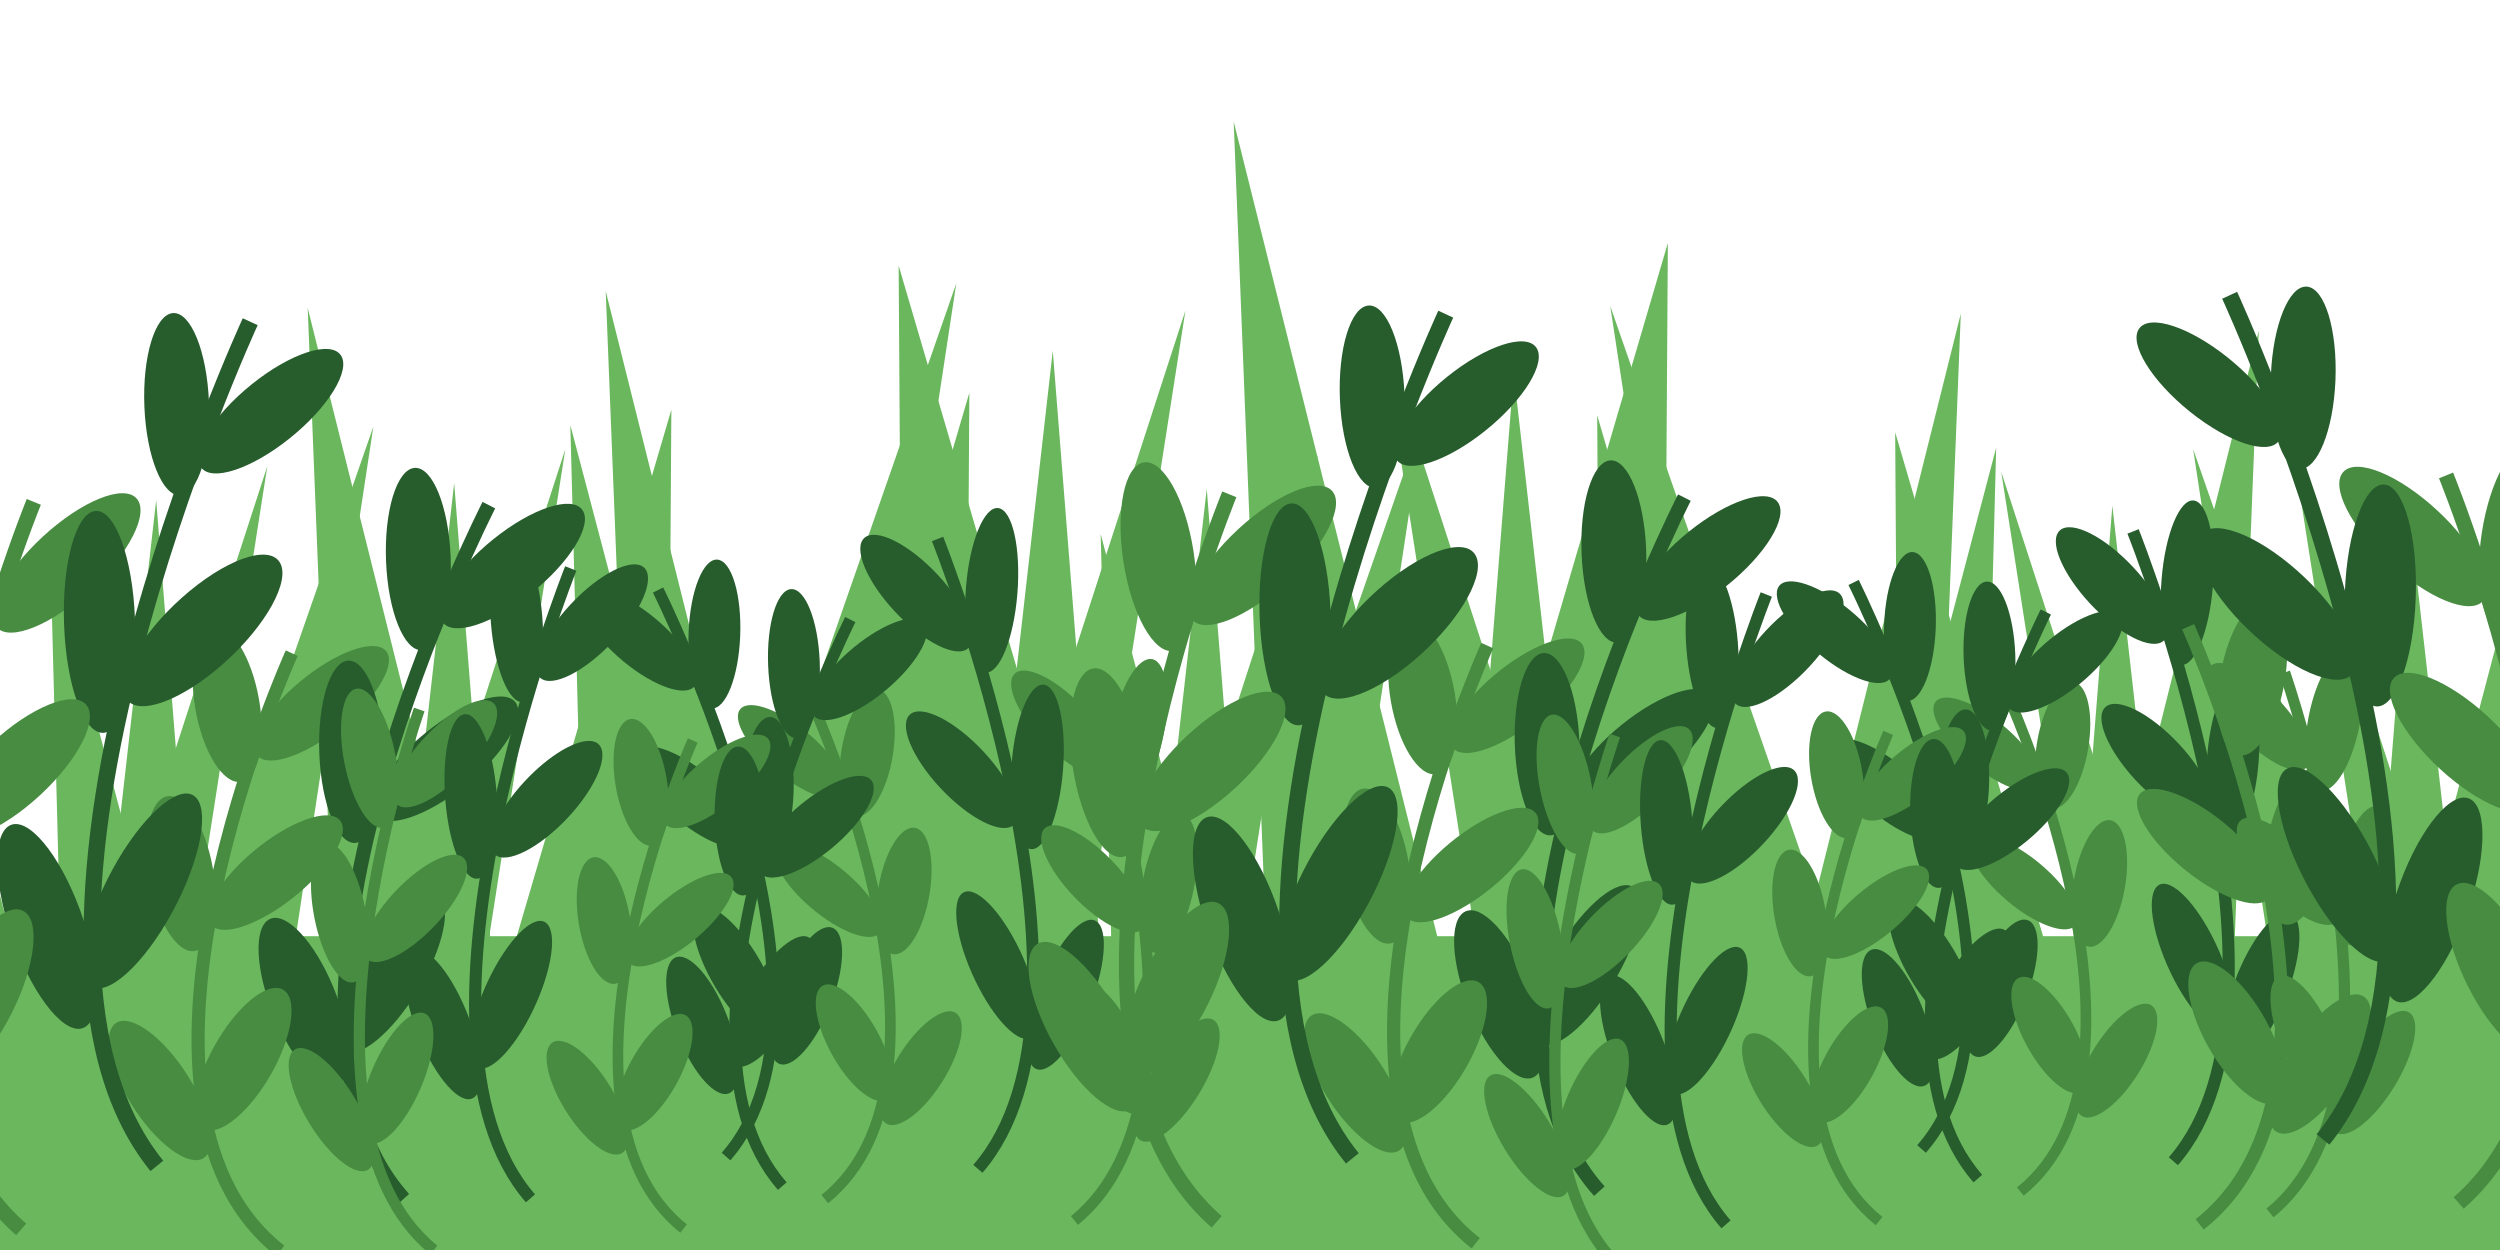 <?xml version="1.0" encoding="utf-8"?>
<!-- Generator: Adobe Illustrator 16.0.3, SVG Export Plug-In . SVG Version: 6.00 Build 0)  -->
<!DOCTYPE svg PUBLIC "-//W3C//DTD SVG 1.1//EN" "http://www.w3.org/Graphics/SVG/1.1/DTD/svg11.dtd">
<svg version="1.1" id="Layer_1" xmlns:x="http://ns.adobe.com/Extensibility/1.0/" xmlns:i="http://ns.adobe.com/AdobeIllustrator/10.0/" xmlns:graph="http://ns.adobe.com/Graphs/1.0/"
	 xmlns="http://www.w3.org/2000/svg" xmlns:xlink="http://www.w3.org/1999/xlink" xmlns:a="http://ns.adobe.com/AdobeSVGViewerExtensions/3.0/"
	 x="0px" y="0px" width="144px" height="72px" viewBox="0 0 144 72" enable-background="new 0 0 144 72" xml:space="preserve">
<path fill="#6AB75D" d="M151.711,67.197c0,2.883-2.738,5.221-6.116,5.221H2.107c-3.377,0-6.115-2.338-6.115-5.221v-8.051
	c0-2.886,2.738-5.223,6.115-5.223h143.488c3.378,0,6.116,2.337,6.116,5.223V67.197z"/>
<g>
	<polygon fill="#6AB75D" points="21.506,24.575 6.086,68.838 14.523,70.466 	"/>
	<polygon fill="#6AB75D" points="26.16,27.83 21.506,68.838 29.361,68.188 	"/>
	<polygon fill="#6AB75D" points="32.561,25.877 19.469,66.236 26.16,66.885 	"/>
	<polygon fill="#6AB75D" points="34.889,16.764 47.98,69.163 36.925,68.188 	"/>
	<polygon fill="#6AB75D" points="2.886,31.409 3.759,64.934 12.487,67.86 	"/>
	<polygon fill="#6AB75D" points="55.835,22.623 43.035,66.236 55.544,67.537 	"/>
	<polygon fill="#6AB75D" points="8.996,28.807 4.34,69.815 12.196,69.163 	"/>
	<polygon fill="#6AB75D" points="15.396,26.853 2.304,67.212 8.996,67.86 	"/>
	<polygon fill="#6AB75D" points="17.724,17.741 30.815,70.141 19.76,69.163 	"/>
	<polygon fill="#6AB75D" points="-4.968,32.713 -4.096,66.236 4.631,69.163 	"/>
	<polygon fill="#6AB75D" points="38.67,23.6 25.869,67.212 38.379,68.513 	"/>
	<polygon fill="#6AB75D" points="55.082,16.326 36.672,69.175 46.746,71.117 	"/>
	<polygon fill="#6AB75D" points="60.64,20.212 55.082,69.175 64.461,68.397 	"/>
	<polygon fill="#6AB75D" points="68.282,17.881 52.651,66.066 60.64,66.843 	"/>
	<polygon fill="#6AB75D" points="71.06,7 86.692,69.562 73.491,68.397 	"/>
	<polygon fill="#6AB75D" points="32.852,24.486 33.894,64.512 44.314,68.008 	"/>
	<polygon fill="#6AB75D" points="96.069,13.996 80.786,66.066 95.723,67.62 	"/>
	<polygon fill="#6AB75D" points="126.326,25.877 141.745,70.141 133.307,71.769 	"/>
	<polygon fill="#6AB75D" points="121.671,29.131 126.326,70.141 118.472,69.489 	"/>
	<polygon fill="#6AB75D" points="115.271,27.178 128.362,67.537 121.671,68.188 	"/>
	<polygon fill="#6AB75D" points="112.942,18.065 99.852,70.466 110.905,69.489 	"/>
	<polygon fill="#6AB75D" points="144.946,32.713 144.072,66.236 135.344,69.163 	"/>
	<polygon fill="#6AB75D" points="91.998,23.924 104.796,67.537 92.287,68.838 	"/>
	<polygon fill="#6AB75D" points="138.836,30.107 143.491,71.117 135.635,70.466 	"/>
	<polygon fill="#6AB75D" points="132.434,28.156 145.527,68.513 138.836,69.163 	"/>
	<polygon fill="#6AB75D" points="130.107,19.042 117.014,71.441 128.071,70.466 	"/>
	<polygon fill="#6AB75D" points="152.8,34.012 151.927,67.537 143.2,70.466 	"/>
	<polygon fill="#6AB75D" points="109.162,24.9 121.962,68.513 109.452,69.815 	"/>
	<polygon fill="#6AB75D" points="92.75,17.627 111.158,70.477 101.085,72.418 	"/>
	<polygon fill="#6AB75D" points="87.191,21.513 92.75,70.477 83.373,69.699 	"/>
	<polygon fill="#6AB75D" points="79.55,19.181 95.181,67.367 87.191,68.145 	"/>
	<polygon fill="#6AB75D" points="114.98,25.788 113.938,65.812 103.517,69.311 	"/>
	<polygon fill="#6AB75D" points="51.762,15.297 67.044,67.367 52.109,68.922 	"/>
	<polygon fill="#6AB75D" points="82.019,23.924 66.599,68.188 75.037,69.815 	"/>
	<polygon fill="#6AB75D" points="63.399,30.758 64.272,64.28 73,67.212 	"/>
	<polygon fill="#6AB75D" points="69.508,28.156 64.854,69.163 72.71,68.513 	"/>
	<polygon fill="#6AB75D" points="75.91,26.202 62.818,66.561 69.508,67.212 	"/>
	<polygon fill="#6AB75D" points="55.544,32.061 56.417,65.583 65.145,68.513 	"/>
</g>
<path fill="#478C41" d="M19.787,41.751c-2.022,1.688-4.227,2.5-4.921,1.814c-0.695-0.685,0.382-2.607,2.406-4.296
	c2.023-1.688,4.227-2.5,4.92-1.814C22.888,38.141,21.81,40.063,19.787,41.751z"/>
<path fill="none" stroke="#275C2D" stroke-width="0.819" stroke-miterlimit="10" d="M28.159,29.097c0,0-14.798,28.922-4.9,39.948"
	/>
<path fill="#275C2D" d="M25.956,32.059c0.12,2.899-0.618,5.312-1.645,5.391c-1.027,0.08-1.955-2.206-2.074-5.105
	s0.617-5.313,1.644-5.394C24.908,26.873,25.837,29.159,25.956,32.059z"/>
<path fill="#275C2D" d="M30.621,34.155c-2.222,1.785-4.517,2.538-5.124,1.681c-0.607-0.855,0.703-2.997,2.924-4.782
	s4.516-2.539,5.123-1.682C34.151,30.227,32.843,32.369,30.621,34.155z"/>
<path fill="#275C2D" d="M22.114,43.159c0.119,2.897-0.618,5.312-1.644,5.393c-1.028,0.077-1.957-2.208-2.076-5.107
	c-0.119-2.899,0.617-5.313,1.645-5.392C21.065,37.975,21.995,40.26,22.114,43.159z"/>
<path fill="#275C2D" d="M26.778,45.255c-2.222,1.785-4.516,2.538-5.123,1.683c-0.608-0.855,0.702-2.998,2.924-4.782
	c2.222-1.787,4.515-2.541,5.122-1.686C30.309,41.328,29,43.468,26.778,45.255z"/>
<path fill="#275C2D" d="M19.209,56.884c1.085,2.637,1.2,5.144,0.256,5.601c-0.946,0.458-2.591-1.31-3.677-3.945
	c-1.086-2.635-1.201-5.142-0.256-5.599C16.479,52.481,18.124,54.249,19.209,56.884z"/>
<path fill="#275C2D" d="M24.06,57.054c-1.502,2.48-3.418,4.035-4.278,3.473c-0.863-0.565-0.344-3.035,1.158-5.517
	c1.5-2.484,3.417-4.037,4.279-3.473C26.079,52.102,25.561,54.57,24.06,57.054z"/>
<path fill="none" stroke="#478C41" stroke-width="0.758" stroke-miterlimit="10" d="M16.804,37.622c0,0-11.68,25.759-0.664,34.425"
	/>
<path fill="#478C41" d="M14.923,40.312c0.425,2.463-0.054,4.577-1.067,4.721c-1.014,0.143-2.18-1.739-2.604-4.201
	c-0.424-2.464,0.054-4.577,1.069-4.719C13.334,35.969,14.5,37.848,14.923,40.312z"/>
<path fill="#478C41" d="M12.269,50.061c0.423,2.462-0.054,4.576-1.068,4.72c-1.015,0.145-2.179-1.736-2.604-4.199
	c-0.424-2.463,0.055-4.576,1.067-4.721C10.68,45.717,11.845,47.598,12.269,50.061z"/>
<path fill="#478C41" d="M17.133,51.501c-2.023,1.688-4.228,2.5-4.921,1.816c-0.694-0.688,0.382-2.609,2.406-4.298
	c2.023-1.687,4.227-2.497,4.921-1.814C20.233,47.89,19.157,49.813,17.133,51.501z"/>
<path fill="#478C41" d="M10.826,61.98c1.359,2.167,1.737,4.295,0.845,4.756c-0.893,0.461-2.717-0.925-4.076-3.092
	s-1.738-4.297-0.845-4.757C7.643,58.429,9.467,59.813,10.826,61.98z"/>
<path fill="#478C41" d="M15.671,61.764c-1.233,2.229-2.977,3.696-3.893,3.278c-0.917-0.417-0.662-2.562,0.571-4.79
	c1.232-2.229,2.977-3.697,3.894-3.277C17.16,57.391,16.904,59.534,15.671,61.764z"/>
<g>
	<path fill="#478C41" d="M44.593,44.323c1.618,1.378,3.378,2.041,3.934,1.481c0.555-0.56-0.306-2.132-1.924-3.509
		c-1.617-1.378-3.378-2.043-3.933-1.482C42.115,41.373,42.976,42.943,44.593,44.323z"/>
	<path fill="none" stroke="#275C2D" stroke-width="0.662" stroke-miterlimit="10" d="M37.903,33.986
		c0,0,11.827,23.625,3.915,32.631"/>
	<path fill="#275C2D" d="M39.664,36.403c-0.096,2.37,0.493,4.343,1.314,4.405c0.82,0.064,1.562-1.802,1.657-4.17
		c0.096-2.37-0.493-4.341-1.313-4.404C40.5,32.169,39.758,34.037,39.664,36.403z"/>
	<path fill="#275C2D" d="M35.935,38.117c1.775,1.457,3.609,2.073,4.094,1.374c0.485-0.699-0.561-2.447-2.337-3.908
		c-1.775-1.458-3.608-2.073-4.093-1.372C33.114,34.909,34.16,36.658,35.935,38.117z"/>
	<path fill="#275C2D" d="M42.734,45.471c-0.094,2.369,0.494,4.342,1.314,4.406c0.821,0.065,1.563-1.804,1.659-4.172
		c0.094-2.367-0.494-4.34-1.314-4.405C43.572,41.236,42.829,43.104,42.734,45.471z"/>
	<path fill="#275C2D" d="M39.006,47.184c1.775,1.458,3.609,2.074,4.094,1.374c0.486-0.7-0.561-2.449-2.336-3.908
		c-1.776-1.457-3.609-2.072-4.093-1.372C36.186,43.976,37.23,45.726,39.006,47.184z"/>
	<path fill="#275C2D" d="M45.055,56.684c-0.868,2.151-0.959,4.199-0.204,4.575c0.755,0.373,2.07-1.069,2.938-3.224
		c0.868-2.152,0.959-4.2,0.204-4.575C47.237,53.086,45.923,54.529,45.055,56.684z"/>
	<path fill="#275C2D" d="M41.179,56.822c1.2,2.028,2.731,3.298,3.42,2.837c0.688-0.462,0.274-2.48-0.926-4.508
		c-1.199-2.027-2.73-3.298-3.419-2.836C39.564,52.776,39.979,54.794,41.179,56.822z"/>
	<path fill="none" stroke="#478C41" stroke-width="0.613" stroke-miterlimit="10" d="M46.977,40.948c0,0,9.334,21.042,0.531,28.122
		"/>
	<path fill="#478C41" d="M48.48,43.145c-0.339,2.013,0.043,3.739,0.854,3.856c0.811,0.118,1.742-1.419,2.081-3.43
		c0.339-2.012-0.042-3.739-0.853-3.857C49.751,39.597,48.819,41.133,48.48,43.145z"/>
	<path fill="#478C41" d="M50.601,51.109c-0.339,2.013,0.044,3.739,0.854,3.856c0.81,0.115,1.742-1.419,2.081-3.432
		c0.339-2.012-0.043-3.737-0.854-3.854C51.872,47.562,50.94,49.098,50.601,51.109z"/>
	<path fill="#478C41" d="M46.714,52.286c1.617,1.379,3.378,2.044,3.934,1.484c0.555-0.561-0.306-2.131-1.923-3.51
		c-1.617-1.38-3.377-2.043-3.932-1.484C44.237,49.337,45.098,50.907,46.714,52.286z"/>
	<path fill="#478C41" d="M51.754,60.845c-1.085,1.771-1.388,3.51-0.675,3.887c0.713,0.376,2.171-0.756,3.257-2.526
		c1.087-1.769,1.389-3.51,0.676-3.884C54.299,57.945,52.841,59.077,51.754,60.845z"/>
	<path fill="#478C41" d="M47.883,60.67c0.984,1.819,2.379,3.02,3.111,2.677c0.733-0.341,0.528-2.092-0.457-3.912
		s-2.378-3.02-3.112-2.678C46.693,57.098,46.897,58.851,47.883,60.67z"/>
</g>
<g>
	<path fill="#478C41" d="M60.184,42.789c1.547,1.599,3.274,2.416,3.855,1.822c0.583-0.593-0.201-2.369-1.749-3.97
		c-1.548-1.6-3.275-2.417-3.856-1.824C57.852,39.412,58.635,41.189,60.184,42.789z"/>
	<path fill="none" stroke="#275C2D" stroke-width="0.697" stroke-miterlimit="10" d="M54.003,31.044
		c0,0,10.663,26.684,2.322,36.281"/>
	<path fill="#275C2D" d="M55.643,33.803c-0.209,2.616,0.283,4.824,1.099,4.934c0.817,0.109,1.649-1.924,1.859-4.539
		c0.211-2.615-0.281-4.824-1.097-4.932C56.687,29.156,55.854,31.187,55.643,33.803z"/>
	<path fill="#275C2D" d="M51.836,35.525c1.703,1.693,3.504,2.46,4.023,1.707c0.519-0.749-0.44-2.735-2.144-4.431
		c-1.703-1.694-3.504-2.46-4.022-1.709C49.175,31.844,50.134,33.828,51.836,35.525z"/>
	<path fill="#275C2D" d="M58.27,43.975c-0.209,2.617,0.281,4.825,1.098,4.934c0.818,0.109,1.649-1.922,1.86-4.536
		c0.21-2.615-0.281-4.824-1.097-4.933C59.313,39.327,58.48,41.359,58.27,43.975z"/>
	<path fill="#275C2D" d="M54.462,45.696c1.703,1.696,3.504,2.459,4.023,1.711c0.519-0.752-0.441-2.735-2.144-4.433
		c-1.703-1.696-3.504-2.459-4.022-1.709C51.801,42.018,52.76,44.002,54.462,45.696z"/>
	<path fill="#275C2D" d="M60.042,56.486c-0.971,2.342-1.162,4.602-0.426,5.052c0.736,0.446,2.12-1.088,3.092-3.43
		c0.971-2.343,1.163-4.604,0.426-5.051C62.398,52.608,61.015,54.143,60.042,56.486z"/>
	<path fill="#275C2D" d="M56.164,56.458c1.1,2.3,2.568,3.776,3.277,3.296c0.711-0.479,0.396-2.728-0.705-5.028
		c-1.1-2.297-2.567-3.773-3.278-3.295C54.748,51.909,55.063,54.16,56.164,56.458z"/>
	<path fill="none" stroke="#478C41" stroke-width="0.645" stroke-miterlimit="10" d="M62.73,39.168c0,0,8.299,23.71-0.841,31.134"
		/>
	<path fill="#478C41" d="M64.124,41.667c-0.438,2.212-0.139,4.139,0.665,4.306s1.81-1.487,2.245-3.697
		c0.437-2.212,0.14-4.139-0.664-4.308C65.565,37.803,64.56,39.457,64.124,41.667z"/>
	<path fill="#478C41" d="M65.854,50.577c-0.436,2.208-0.138,4.137,0.666,4.305c0.804,0.167,1.809-1.488,2.246-3.699
		c0.436-2.209,0.139-4.138-0.665-4.304C67.297,46.71,66.292,48.366,65.854,50.577z"/>
	<path fill="#478C41" d="M61.915,51.699c1.547,1.598,3.275,2.413,3.856,1.822c0.583-0.596-0.201-2.371-1.75-3.973
		c-1.548-1.599-3.275-2.415-3.856-1.822C59.583,48.321,60.366,50.099,61.915,51.699z"/>
	<path fill="#478C41" d="M66.532,61.399c-1.17,1.908-1.557,3.819-0.863,4.269c0.694,0.449,2.205-0.734,3.377-2.642
		c1.172-1.909,1.558-3.82,0.863-4.268C69.216,58.309,67.704,59.492,66.532,61.399z"/>
	<path fill="#478C41" d="M62.673,61.026c0.896,2.058,2.229,3.45,2.978,3.106s0.631-2.291-0.265-4.351
		c-0.897-2.059-2.229-3.451-2.979-3.105C61.658,57.019,61.776,58.968,62.673,61.026z"/>
</g>
<path fill="#478C41" d="M5.221,33.934C3,35.989,0.581,36.979-0.18,36.144c-0.764-0.834,0.419-3.174,2.64-5.229
	c2.221-2.053,4.641-3.042,5.403-2.209C8.625,29.54,7.442,31.881,5.221,33.934z"/>
<path fill="none" stroke="#275C2D" stroke-width="0.947" stroke-miterlimit="10" d="M14.412,18.531c0,0-16.246,35.205-5.378,48.625
	"/>
<path fill="#275C2D" d="M7.774,35.648c0.131,3.528-0.677,6.467-1.805,6.562c-1.128,0.097-2.147-2.685-2.278-6.217
	c-0.13-3.527,0.679-6.466,1.805-6.562C6.625,29.336,7.644,32.119,7.774,35.648z"/>
<path fill="#275C2D" d="M12.895,38.2c-2.438,2.173-4.957,3.088-5.623,2.048c-0.667-1.044,0.771-3.65,3.209-5.825
	c2.439-2.172,4.958-3.088,5.624-2.046C16.771,33.419,15.334,36.025,12.895,38.2z"/>
<path fill="#275C2D" d="M4.587,52.354c1.192,3.211,1.317,6.264,0.281,6.82c-1.037,0.555-2.844-1.594-4.036-4.804
	c-1.192-3.208-1.318-6.261-0.282-6.817C1.589,46.994,3.396,49.146,4.587,52.354z"/>
<path fill="#275C2D" d="M9.912,52.562c-1.649,3.021-3.753,4.913-4.698,4.227c-0.946-0.688-0.376-3.694,1.272-6.716
	c1.648-3.021,3.751-4.914,4.698-4.227C12.129,46.533,11.56,49.539,9.912,52.562z"/>
<path fill="none" stroke="#478C41" stroke-width="0.877" stroke-miterlimit="10" d="M1.947,28.909c0,0-12.822,31.355-0.729,41.904"
	/>
<path fill="#478C41" d="M-0.118,32.181c0.466,3-0.059,5.571-1.172,5.745c-1.113,0.177-2.393-2.113-2.858-5.111
	c-0.466-2.999,0.059-5.57,1.172-5.746C-1.863,26.895-0.583,29.183-0.118,32.181z"/>
<path fill="#478C41" d="M-3.032,44.048c0.465,2.999-0.06,5.572-1.172,5.747c-1.114,0.175-2.394-2.114-2.859-5.114
	c-0.465-2.996,0.06-5.57,1.173-5.744C-4.777,38.762-3.497,41.052-3.032,44.048z"/>
<path fill="#478C41" d="M2.307,45.803c-2.221,2.054-4.64,3.043-5.402,2.209c-0.763-0.834,0.419-3.175,2.641-5.229
	c2.221-2.055,4.641-3.042,5.402-2.21C5.711,41.408,4.529,43.748,2.307,45.803z"/>
<path fill="#478C41" d="M-4.616,58.559c1.492,2.636,1.907,5.229,0.927,5.787c-0.979,0.562-2.981-1.124-4.474-3.76
	c-1.492-2.639-1.907-5.231-0.928-5.791C-8.111,54.235-6.107,55.92-4.616,58.559z"/>
<path fill="#478C41" d="M0.704,58.295c-1.354,2.712-3.268,4.498-4.274,3.99c-1.007-0.509-0.727-3.118,0.627-5.83
	c1.353-2.713,3.268-4.5,4.273-3.991C2.338,52.973,2.057,55.582,0.704,58.295z"/>
<path fill="#275C2D" d="M12.036,23.141c0.119,2.898-0.618,5.313-1.645,5.392c-1.027,0.078-1.955-2.208-2.074-5.107
	c-0.119-2.898,0.617-5.312,1.644-5.392C10.988,17.954,11.917,20.241,12.036,23.141z"/>
<path fill="#275C2D" d="M16.7,25.236c-2.221,1.785-4.515,2.538-5.122,1.682c-0.608-0.857,0.702-2.998,2.923-4.784
	c2.223-1.785,4.516-2.538,5.123-1.682C20.231,21.309,18.922,23.451,16.7,25.236z"/>
<g>
	<path fill="#478C41" d="M42.287,46.022c-1.617,1.38-3.379,2.043-3.934,1.483c-0.556-0.559,0.305-2.132,1.922-3.509
		c1.618-1.378,3.378-2.043,3.934-1.483C44.764,43.074,43.903,44.645,42.287,46.022z"/>
	<path fill="none" stroke="#275C2D" stroke-width="0.662" stroke-miterlimit="10" d="M48.977,35.687
		c0,0-11.826,23.625-3.916,32.633"/>
	<path fill="#275C2D" d="M47.216,38.105c0.095,2.37-0.494,4.341-1.314,4.405c-0.821,0.064-1.563-1.803-1.657-4.172
		c-0.096-2.367,0.493-4.338,1.313-4.405C46.379,33.872,47.122,35.74,47.216,38.105z"/>
	<path fill="#275C2D" d="M50.944,39.818c-1.777,1.458-3.61,2.073-4.095,1.373c-0.484-0.7,0.562-2.448,2.337-3.907
		c1.776-1.457,3.609-2.073,4.094-1.372C53.765,36.609,52.72,38.36,50.944,39.818z"/>
	<path fill="#275C2D" d="M44.146,47.174c0.094,2.368-0.494,4.339-1.315,4.403c-0.82,0.065-1.563-1.803-1.658-4.17
		c-0.095-2.368,0.493-4.342,1.313-4.405C43.308,42.937,44.05,44.806,44.146,47.174z"/>
	<path fill="#275C2D" d="M47.872,48.886c-1.775,1.458-3.608,2.072-4.093,1.374c-0.485-0.7,0.561-2.448,2.336-3.908
		c1.774-1.459,3.609-2.074,4.094-1.374C50.694,45.678,49.648,47.428,47.872,48.886z"/>
	<path fill="#275C2D" d="M41.824,58.385c0.868,2.153,0.958,4.201,0.204,4.574c-0.755,0.373-2.07-1.068-2.938-3.222
		c-0.868-2.154-0.959-4.202-0.204-4.575C39.641,54.789,40.957,56.232,41.824,58.385z"/>
	<path fill="#275C2D" d="M45.701,58.521c-1.201,2.028-2.732,3.299-3.42,2.837c-0.688-0.459-0.274-2.477,0.927-4.506
		c1.199-2.028,2.73-3.297,3.419-2.835C47.314,54.478,46.9,56.495,45.701,58.521z"/>
	<path fill="none" stroke="#478C41" stroke-width="0.613" stroke-miterlimit="10" d="M39.902,42.649c0,0-9.334,21.043-0.53,28.12"
		/>
	<path fill="#478C41" d="M38.398,44.848c0.34,2.013-0.043,3.738-0.853,3.854c-0.811,0.118-1.742-1.418-2.082-3.43
		c-0.339-2.014,0.043-3.738,0.854-3.855C37.129,41.299,38.06,42.835,38.398,44.848z"/>
	<path fill="#478C41" d="M36.278,52.811c0.339,2.013-0.044,3.738-0.854,3.855c-0.811,0.118-1.742-1.418-2.081-3.432
		c-0.339-2.013,0.044-3.738,0.854-3.854C35.007,49.263,35.938,50.799,36.278,52.811z"/>
	<path fill="#478C41" d="M40.165,53.988c-1.617,1.379-3.379,2.041-3.934,1.481s0.307-2.131,1.923-3.509
		c1.617-1.379,3.377-2.041,3.933-1.481C42.643,51.038,41.782,52.609,40.165,53.988z"/>
	<path fill="#478C41" d="M35.125,62.548c1.085,1.769,1.388,3.509,0.675,3.884c-0.713,0.377-2.171-0.755-3.256-2.524
		c-1.087-1.769-1.389-3.51-0.676-3.886C32.581,59.646,34.039,60.775,35.125,62.548z"/>
	<path fill="#478C41" d="M38.997,62.371c-0.985,1.819-2.378,3.018-3.111,2.679c-0.733-0.343-0.529-2.094,0.457-3.914
		c0.986-1.821,2.379-3.02,3.111-2.679S39.982,60.55,38.997,62.371z"/>
</g>
<g>
	<path fill="#478C41" d="M26.696,44.489c-1.548,1.602-3.275,2.417-3.856,1.824c-0.583-0.594,0.201-2.372,1.749-3.972
		c1.548-1.598,3.275-2.415,3.857-1.821C29.027,41.114,28.244,42.892,26.696,44.489z"/>
	<path fill="none" stroke="#275C2D" stroke-width="0.697" stroke-miterlimit="10" d="M32.876,32.745c0,0-10.663,26.683-2.322,36.28
		"/>
	<path fill="#275C2D" d="M31.234,35.503c0.211,2.616-0.281,4.825-1.098,4.935c-0.817,0.109-1.648-1.923-1.859-4.537
		c-0.21-2.614,0.281-4.825,1.098-4.934S31.025,32.889,31.234,35.503z"/>
	<path fill="#275C2D" d="M35.042,37.225c-1.703,1.696-3.504,2.462-4.022,1.709c-0.52-0.751,0.44-2.734,2.144-4.43
		c1.702-1.695,3.504-2.461,4.022-1.708C37.705,33.545,36.745,35.529,35.042,37.225z"/>
	<path fill="#275C2D" d="M28.608,45.678c0.21,2.614-0.281,4.822-1.098,4.932c-0.818,0.111-1.649-1.922-1.86-4.536
		c-0.21-2.617,0.282-4.826,1.098-4.935C27.566,41.029,28.398,43.062,28.608,45.678z"/>
	<path fill="#275C2D" d="M32.416,47.398c-1.703,1.693-3.503,2.46-4.022,1.709s0.441-2.734,2.144-4.432
		c1.703-1.695,3.505-2.461,4.023-1.71C35.078,43.717,34.119,45.703,32.416,47.398z"/>
	<path fill="#275C2D" d="M26.836,58.187c0.972,2.342,1.163,4.604,0.427,5.052c-0.736,0.446-2.12-1.087-3.093-3.428
		c-0.972-2.342-1.162-4.605-0.427-5.053C24.48,54.309,25.865,55.845,26.836,58.187z"/>
	<path fill="#275C2D" d="M30.715,58.16c-1.1,2.299-2.568,3.775-3.278,3.297c-0.71-0.479-0.395-2.73,0.706-5.028
		c1.099-2.3,2.566-3.775,3.277-3.296C32.131,53.609,31.816,55.861,30.715,58.16z"/>
	<path fill="none" stroke="#478C41" stroke-width="0.645" stroke-miterlimit="10" d="M24.149,40.869c0,0-8.3,23.709,0.84,31.132"/>
	<path fill="#478C41" d="M22.755,43.369c0.437,2.211,0.138,4.137-0.666,4.304c-0.804,0.168-1.809-1.486-2.245-3.698
		c-0.437-2.208-0.139-4.138,0.665-4.303C21.313,39.503,22.319,41.159,22.755,43.369z"/>
	<path fill="#478C41" d="M21.024,52.278c0.438,2.21,0.139,4.137-0.665,4.303c-0.804,0.17-1.809-1.488-2.246-3.696
		c-0.436-2.211-0.138-4.139,0.666-4.305C19.582,48.412,20.587,50.068,21.024,52.278z"/>
	<path fill="#478C41" d="M24.965,53.399c-1.549,1.601-3.276,2.415-3.857,1.822c-0.583-0.593,0.202-2.371,1.75-3.971
		c1.548-1.601,3.276-2.416,3.857-1.823C27.296,50.021,26.512,51.8,24.965,53.399z"/>
	<path fill="#478C41" d="M20.346,63.102c1.171,1.908,1.558,3.818,0.864,4.267c-0.693,0.449-2.206-0.731-3.376-2.641
		c-1.17-1.909-1.558-3.818-0.864-4.269C17.663,60.011,19.175,61.194,20.346,63.102z"/>
	<path fill="#478C41" d="M24.207,62.728c-0.896,2.059-2.229,3.45-2.978,3.105c-0.749-0.342-0.63-2.29,0.265-4.349
		c0.896-2.06,2.229-3.451,2.979-3.107C25.221,58.721,25.102,60.668,24.207,62.728z"/>
</g>
<path fill="#478C41" d="M88.65,41.316c-2.025,1.687-4.229,2.5-4.922,1.814c-0.694-0.685,0.381-2.608,2.405-4.295
	c2.025-1.688,4.229-2.5,4.923-1.816C91.75,37.704,90.674,39.627,88.65,41.316z"/>
<path fill="none" stroke="#275C2D" stroke-width="0.819" stroke-miterlimit="10" d="M97.021,28.662c0,0-14.797,28.921-4.898,39.948
	"/>
<path fill="#275C2D" d="M94.817,31.623c0.122,2.899-0.616,5.314-1.643,5.393c-1.025,0.08-1.956-2.207-2.074-5.106
	c-0.12-2.899,0.615-5.312,1.645-5.392C93.771,26.438,94.699,28.724,94.817,31.623z"/>
<path fill="#275C2D" d="M99.482,33.72c-2.221,1.783-4.517,2.539-5.121,1.682c-0.607-0.856,0.701-3,2.923-4.785
	c2.223-1.784,4.514-2.539,5.124-1.682C103.014,29.792,101.705,31.935,99.482,33.72z"/>
<path fill="#275C2D" d="M90.976,42.725c0.119,2.898-0.618,5.313-1.645,5.39c-1.026,0.08-1.956-2.205-2.074-5.105
	c-0.119-2.897,0.616-5.312,1.643-5.392C89.929,37.538,90.855,39.824,90.976,42.725z"/>
<path fill="#275C2D" d="M95.64,44.82c-2.221,1.784-4.517,2.537-5.122,1.682c-0.608-0.856,0.702-2.998,2.924-4.783
	s4.515-2.538,5.122-1.683C99.17,40.892,97.862,43.034,95.64,44.82z"/>
<path fill="#275C2D" d="M88.074,56.448c1.083,2.637,1.198,5.145,0.254,5.603c-0.945,0.457-2.59-1.312-3.678-3.946
	c-1.084-2.637-1.199-5.143-0.254-5.601C85.341,52.047,86.987,53.812,88.074,56.448z"/>
<path fill="#275C2D" d="M92.922,56.618c-1.501,2.482-3.419,4.037-4.279,3.474c-0.86-0.566-0.343-3.036,1.159-5.52
	c1.502-2.48,3.418-4.036,4.28-3.472C94.942,51.666,94.425,54.137,92.922,56.618z"/>
<path fill="none" stroke="#478C41" stroke-width="0.758" stroke-miterlimit="10" d="M85.666,37.187c0,0-11.681,25.76-0.664,34.425"
	/>
<path fill="#478C41" d="M83.785,39.874c0.424,2.463-0.054,4.578-1.067,4.722c-1.014,0.143-2.179-1.736-2.604-4.2
	c-0.424-2.463,0.056-4.576,1.069-4.72C82.197,35.531,83.36,37.413,83.785,39.874z"/>
<path fill="#478C41" d="M81.131,49.626c0.424,2.463-0.055,4.575-1.067,4.719c-1.014,0.146-2.18-1.736-2.604-4.198
	c-0.424-2.465,0.055-4.578,1.07-4.721C79.541,45.28,80.706,47.162,81.131,49.626z"/>
<path fill="#478C41" d="M85.995,51.065c-2.023,1.687-4.226,2.5-4.921,1.815c-0.694-0.686,0.382-2.608,2.405-4.295
	c2.022-1.688,4.229-2.5,4.922-1.815C89.096,47.456,88.02,49.378,85.995,51.065z"/>
<path fill="#478C41" d="M79.689,61.545c1.357,2.167,1.736,4.296,0.846,4.757c-0.895,0.459-2.719-0.925-4.078-3.092
	c-1.359-2.166-1.737-4.296-0.845-4.757C76.505,57.994,78.33,59.378,79.689,61.545z"/>
<path fill="#478C41" d="M84.536,61.329c-1.234,2.227-2.979,3.694-3.896,3.278c-0.917-0.418-0.661-2.563,0.572-4.791
	c1.232-2.229,2.976-3.696,3.893-3.278C86.021,56.956,85.768,59.1,84.536,61.329z"/>
<g>
	<path fill="#478C41" d="M113.457,43.888c1.614,1.378,3.377,2.043,3.933,1.482c0.555-0.56-0.306-2.131-1.923-3.509
		c-1.618-1.378-3.379-2.043-3.935-1.483C110.978,40.938,111.838,42.509,113.457,43.888z"/>
	<path fill="none" stroke="#275C2D" stroke-width="0.662" stroke-miterlimit="10" d="M106.767,33.55
		c0,0,11.824,23.625,3.913,32.631"/>
	<path fill="#275C2D" d="M108.525,35.971c-0.095,2.367,0.494,4.339,1.314,4.403s1.562-1.805,1.659-4.17
		c0.095-2.368-0.495-4.341-1.316-4.405C109.362,31.733,108.62,33.601,108.525,35.971z"/>
	<path fill="#275C2D" d="M104.799,37.682c1.773,1.458,3.608,2.074,4.092,1.373c0.485-0.699-0.56-2.447-2.335-3.906
		c-1.776-1.459-3.609-2.073-4.095-1.375C101.976,34.475,103.022,36.225,104.799,37.682z"/>
	<path fill="#275C2D" d="M111.596,45.037c-0.094,2.367,0.494,4.34,1.316,4.404c0.819,0.063,1.562-1.804,1.657-4.17
		c0.096-2.369-0.494-4.342-1.314-4.405C112.434,40.802,111.692,42.668,111.596,45.037z"/>
	<path fill="#275C2D" d="M107.869,46.749c1.775,1.458,3.608,2.073,4.094,1.373c0.485-0.699-0.561-2.448-2.337-3.905
		c-1.775-1.458-3.609-2.076-4.094-1.375C105.046,43.541,106.094,45.293,107.869,46.749z"/>
	<path fill="#275C2D" d="M113.918,56.247c-0.867,2.155-0.961,4.203-0.204,4.577c0.755,0.372,2.069-1.07,2.938-3.225
		c0.869-2.152,0.96-4.201,0.204-4.572C116.102,52.651,114.785,54.095,113.918,56.247z"/>
	<path fill="#275C2D" d="M110.041,56.386c1.2,2.028,2.731,3.298,3.42,2.837c0.688-0.46,0.273-2.479-0.926-4.508
		c-1.199-2.024-2.73-3.296-3.42-2.835C108.427,52.341,108.843,54.359,110.041,56.386z"/>
	<path fill="none" stroke="#478C41" stroke-width="0.613" stroke-miterlimit="10" d="M115.841,40.516c0,0,9.335,21.04,0.53,28.119"
		/>
	<path fill="#478C41" d="M117.343,42.71c-0.338,2.012,0.044,3.739,0.854,3.856c0.811,0.116,1.742-1.418,2.08-3.432
		c0.34-2.012-0.043-3.738-0.854-3.854C118.613,39.162,117.681,40.697,117.343,42.71z"/>
	<path fill="#478C41" d="M119.464,50.675c-0.339,2.012,0.045,3.738,0.855,3.854c0.809,0.117,1.739-1.418,2.079-3.431
		s-0.043-3.738-0.852-3.854C120.736,47.127,119.805,48.662,119.464,50.675z"/>
	<path fill="#478C41" d="M115.578,51.851c1.615,1.379,3.377,2.043,3.932,1.483c0.558-0.561-0.305-2.13-1.921-3.509
		c-1.618-1.379-3.381-2.043-3.935-1.484C113.099,48.902,113.96,50.473,115.578,51.851z"/>
	<path fill="#478C41" d="M120.618,60.411c-1.087,1.77-1.388,3.51-0.675,3.886c0.712,0.375,2.17-0.756,3.256-2.525
		s1.389-3.511,0.677-3.887C123.16,57.509,121.704,58.64,120.618,60.411z"/>
	<path fill="#478C41" d="M116.746,60.234c0.983,1.82,2.377,3.019,3.11,2.68c0.733-0.343,0.528-2.095-0.456-3.913
		c-0.985-1.822-2.38-3.021-3.111-2.68C115.557,56.662,115.76,58.414,116.746,60.234z"/>
</g>
<g>
	<path fill="#478C41" d="M129.046,42.354c1.549,1.6,3.276,2.416,3.857,1.824c0.581-0.595-0.204-2.374-1.75-3.974
		c-1.547-1.601-3.275-2.414-3.857-1.822C126.715,38.976,127.498,40.754,129.046,42.354z"/>
	<path fill="none" stroke="#275C2D" stroke-width="0.697" stroke-miterlimit="10" d="M122.864,30.61
		c0,0,10.666,26.682,2.322,36.278"/>
	<path fill="#275C2D" d="M124.507,33.367c-0.21,2.616,0.282,4.825,1.099,4.934c0.815,0.108,1.646-1.922,1.857-4.536
		c0.213-2.617-0.28-4.826-1.097-4.935C125.55,28.72,124.718,30.753,124.507,33.367z"/>
	<path fill="#275C2D" d="M120.699,35.089c1.703,1.694,3.504,2.459,4.022,1.71c0.519-0.753-0.44-2.736-2.144-4.432
		c-1.701-1.696-3.505-2.461-4.022-1.709C118.038,31.409,118.996,33.394,120.699,35.089z"/>
	<path fill="#275C2D" d="M127.134,43.541c-0.21,2.616,0.28,4.823,1.098,4.932c0.816,0.111,1.647-1.922,1.859-4.535
		c0.21-2.617-0.28-4.825-1.099-4.936C128.177,38.894,127.344,40.926,127.134,43.541z"/>
	<path fill="#275C2D" d="M123.326,45.263c1.702,1.694,3.506,2.46,4.022,1.709c0.519-0.753-0.441-2.734-2.145-4.431
		c-1.702-1.697-3.504-2.462-4.021-1.71C120.664,41.58,121.623,43.565,123.326,45.263z"/>
	<path fill="#275C2D" d="M128.904,56.05c-0.97,2.343-1.163,4.603-0.426,5.053c0.736,0.446,2.119-1.088,3.091-3.43
		c0.975-2.341,1.163-4.604,0.43-5.051C131.262,52.173,129.877,53.708,128.904,56.05z"/>
	<path fill="#275C2D" d="M125.026,56.024c1.099,2.299,2.568,3.774,3.278,3.294c0.71-0.477,0.394-2.729-0.706-5.026
		c-1.1-2.299-2.567-3.774-3.278-3.298C123.611,51.475,123.926,53.726,125.026,56.024z"/>
	<path fill="none" stroke="#478C41" stroke-width="0.645" stroke-miterlimit="10" d="M131.593,38.733
		c0,0,8.299,23.709-0.841,31.133"/>
	<path fill="#478C41" d="M132.987,41.232c-0.438,2.21-0.141,4.138,0.663,4.305c0.805,0.168,1.811-1.489,2.248-3.697
		c0.436-2.211,0.138-4.138-0.666-4.305C134.429,37.367,133.424,39.023,132.987,41.232z"/>
	<path fill="#478C41" d="M134.717,50.143c-0.436,2.208-0.139,4.137,0.666,4.304c0.803,0.168,1.809-1.488,2.246-3.699
		c0.437-2.208,0.139-4.137-0.666-4.306C136.16,46.276,135.155,47.93,134.717,50.143z"/>
	<path fill="#478C41" d="M130.776,51.265c1.548,1.597,3.277,2.413,3.857,1.82c0.582-0.595-0.201-2.371-1.75-3.971
		c-1.546-1.6-3.274-2.415-3.857-1.823C128.444,47.886,129.229,49.664,130.776,51.265z"/>
	<path fill="#478C41" d="M135.395,60.965c-1.171,1.908-1.557,3.818-0.862,4.268c0.693,0.449,2.205-0.733,3.377-2.643
		c1.168-1.908,1.56-3.817,0.863-4.267C138.079,57.875,136.566,59.058,135.395,60.965z"/>
	<path fill="#478C41" d="M131.535,60.591c0.896,2.059,2.229,3.45,2.977,3.106c0.751-0.342,0.632-2.291-0.264-4.35
		c-0.897-2.06-2.229-3.449-2.979-3.106C130.521,56.585,130.64,58.531,131.535,60.591z"/>
</g>
<path fill="#478C41" d="M74.084,33.501c-2.22,2.052-4.641,3.04-5.402,2.208c-0.764-0.835,0.42-3.174,2.64-5.229
	c2.22-2.055,4.641-3.043,5.402-2.208C77.488,29.105,76.306,31.446,74.084,33.501z"/>
<path fill="none" stroke="#275C2D" stroke-width="0.947" stroke-miterlimit="10" d="M83.275,18.096c0,0-16.246,35.204-5.379,48.626
	"/>
<path fill="#275C2D" d="M76.636,35.214c0.133,3.526-0.677,6.468-1.803,6.562c-1.127,0.098-2.147-2.687-2.277-6.215
	c-0.132-3.528,0.677-6.467,1.804-6.563C75.486,28.901,76.507,31.684,76.636,35.214z"/>
<path fill="#275C2D" d="M81.758,37.765c-2.438,2.173-4.957,3.09-5.624,2.047c-0.665-1.042,0.771-3.648,3.21-5.823
	c2.438-2.174,4.958-3.091,5.622-2.048C85.633,32.983,84.196,35.591,81.758,37.765z"/>
<path fill="#275C2D" d="M73.451,51.92c1.19,3.21,1.315,6.262,0.278,6.817c-1.036,0.558-2.843-1.593-4.035-4.803
	c-1.192-3.209-1.318-6.262-0.282-6.817C70.451,46.562,72.258,48.711,73.451,51.92z"/>
<path fill="#275C2D" d="M78.774,52.127c-1.649,3.02-3.752,4.912-4.697,4.226c-0.946-0.688-0.377-3.693,1.271-6.717
	c1.649-3.021,3.75-4.911,4.697-4.224C80.991,46.097,80.423,49.105,78.774,52.127z"/>
<path fill="none" stroke="#478C41" stroke-width="0.877" stroke-miterlimit="10" d="M70.809,28.474c0,0-12.822,31.355-0.729,41.903
	"/>
<path fill="#478C41" d="M68.745,31.748c0.466,2.997-0.061,5.57-1.173,5.745c-1.113,0.174-2.393-2.115-2.858-5.112
	c-0.465-2.998,0.059-5.571,1.172-5.747C67,26.459,68.279,28.749,68.745,31.748z"/>
<path fill="#478C41" d="M65.832,43.615c0.464,2.997-0.061,5.57-1.174,5.746c-1.113,0.174-2.393-2.115-2.858-5.114
	c-0.465-3,0.06-5.571,1.172-5.745C64.085,38.328,65.365,40.615,65.832,43.615z"/>
<path fill="#478C41" d="M71.17,45.368c-2.221,2.054-4.64,3.043-5.403,2.208c-0.762-0.834,0.42-3.174,2.642-5.229
	c2.221-2.054,4.64-3.044,5.403-2.208C74.574,40.973,73.392,43.314,71.17,45.368z"/>
<path fill="#478C41" d="M64.246,58.121c1.492,2.638,1.908,5.231,0.928,5.79c-0.979,0.562-2.982-1.125-4.474-3.761
	c-1.491-2.639-1.906-5.23-0.927-5.791C60.751,53.802,62.754,55.485,64.246,58.121z"/>
<path fill="#478C41" d="M69.567,57.859c-1.354,2.712-3.268,4.498-4.275,3.991c-1.007-0.509-0.726-3.118,0.627-5.832
	c1.354-2.711,3.267-4.499,4.274-3.99S70.92,55.146,69.567,57.859z"/>
<path fill="#275C2D" d="M80.898,22.705c0.119,2.898-0.617,5.312-1.646,5.392c-1.025,0.078-1.954-2.208-2.073-5.105
	c-0.119-2.9,0.617-5.315,1.644-5.393C79.85,17.52,80.778,19.805,80.898,22.705z"/>
<path fill="#275C2D" d="M85.562,24.801c-2.221,1.785-4.516,2.537-5.122,1.681c-0.606-0.856,0.702-2.998,2.922-4.784
	c2.223-1.785,4.518-2.538,5.125-1.683C89.093,20.874,87.786,23.015,85.562,24.801z"/>
<g>
	<path fill="#478C41" d="M111.149,45.59c-1.616,1.377-3.379,2.039-3.934,1.48c-0.557-0.559,0.306-2.13,1.923-3.508
		c1.616-1.379,3.377-2.042,3.933-1.485C113.626,42.641,112.765,44.209,111.149,45.59z"/>
	<path fill="none" stroke="#275C2D" stroke-width="0.662" stroke-miterlimit="10" d="M117.838,35.252
		c0,0-11.825,23.625-3.914,32.633"/>
	<path fill="#275C2D" d="M116.079,37.671c0.096,2.368-0.494,4.342-1.313,4.404c-0.821,0.064-1.563-1.802-1.659-4.169
		c-0.096-2.37,0.495-4.343,1.314-4.405C115.242,33.436,115.984,35.303,116.079,37.671z"/>
	<path fill="#275C2D" d="M119.806,39.382c-1.775,1.459-3.608,2.074-4.093,1.375c-0.485-0.699,0.56-2.448,2.335-3.906
		c1.776-1.46,3.61-2.074,4.095-1.375C122.628,36.176,121.583,37.924,119.806,39.382z"/>
	<path fill="#275C2D" d="M113.008,46.738c0.094,2.368-0.493,4.34-1.313,4.403c-0.822,0.065-1.564-1.803-1.66-4.17
		c-0.094-2.368,0.493-4.341,1.315-4.404C112.17,42.502,112.912,44.369,113.008,46.738z"/>
	<path fill="#275C2D" d="M116.736,48.45c-1.776,1.459-3.61,2.074-4.096,1.374c-0.483-0.7,0.562-2.448,2.338-3.909
		c1.774-1.456,3.608-2.071,4.092-1.371C119.557,45.242,118.51,46.991,116.736,48.45z"/>
	<path fill="#275C2D" d="M110.688,57.948c0.867,2.154,0.958,4.202,0.204,4.575c-0.755,0.375-2.069-1.068-2.939-3.221
		c-0.867-2.154-0.959-4.203-0.203-4.577C108.504,54.354,109.818,55.797,110.688,57.948z"/>
	<path fill="#275C2D" d="M114.562,58.087c-1.201,2.028-2.732,3.299-3.419,2.837c-0.689-0.46-0.274-2.479,0.926-4.506
		c1.199-2.028,2.73-3.299,3.419-2.837S115.762,56.061,114.562,58.087z"/>
	<path fill="none" stroke="#478C41" stroke-width="0.613" stroke-miterlimit="10" d="M108.764,42.215c0,0-9.334,21.04-0.529,28.121
		"/>
	<path fill="#478C41" d="M107.262,44.412c0.338,2.012-0.043,3.739-0.854,3.855s-1.743-1.419-2.081-3.431
		c-0.341-2.012,0.043-3.738,0.854-3.855C105.991,40.863,106.924,42.399,107.262,44.412z"/>
	<path fill="#478C41" d="M105.14,52.376c0.34,2.012-0.043,3.738-0.854,3.856c-0.811,0.116-1.743-1.42-2.081-3.431
		c-0.338-2.013,0.045-3.739,0.854-3.857C103.869,48.827,104.803,50.363,105.14,52.376z"/>
	<path fill="#478C41" d="M109.026,53.553c-1.615,1.378-3.378,2.042-3.932,1.482s0.305-2.129,1.92-3.508
		c1.619-1.38,3.382-2.043,3.936-1.484C111.506,50.603,110.644,52.174,109.026,53.553z"/>
	<path fill="#478C41" d="M103.986,62.111c1.086,1.771,1.389,3.51,0.676,3.887c-0.713,0.374-2.17-0.755-3.257-2.526
		c-1.086-1.77-1.388-3.509-0.677-3.885C101.442,59.212,102.901,60.341,103.986,62.111z"/>
	<path fill="#478C41" d="M107.858,61.937c-0.984,1.818-2.378,3.017-3.111,2.677c-0.732-0.341-0.529-2.094,0.457-3.914
		c0.985-1.817,2.379-3.018,3.113-2.677C109.049,58.363,108.846,60.115,107.858,61.937z"/>
</g>
<g>
	<path fill="#478C41" d="M95.559,45.988c-1.549,1.599-3.276,2.415-3.858,1.822c-0.581-0.594,0.203-2.371,1.75-3.971
		c1.55-1.601,3.276-2.416,3.857-1.822C97.89,42.611,97.106,44.39,95.559,45.988z"/>
	<path fill="none" stroke="#275C2D" stroke-width="0.697" stroke-miterlimit="10" d="M101.739,34.244
		c0,0-10.663,26.683-2.321,36.279"/>
	<path fill="#275C2D" d="M100.099,37.003c0.21,2.614-0.282,4.821-1.101,4.933c-0.814,0.108-1.647-1.923-1.858-4.539
		c-0.209-2.615,0.282-4.823,1.098-4.931C99.054,32.355,99.887,34.386,100.099,37.003z"/>
	<path fill="#275C2D" d="M103.906,38.724c-1.704,1.694-3.506,2.46-4.023,1.709c-0.52-0.752,0.44-2.735,2.143-4.431
		c1.703-1.696,3.504-2.461,4.023-1.71C106.568,35.044,105.608,37.026,103.906,38.724z"/>
	<path fill="#275C2D" d="M97.471,47.175c0.212,2.614-0.28,4.822-1.098,4.932c-0.818,0.11-1.648-1.921-1.858-4.536
		c-0.209-2.615,0.281-4.824,1.098-4.935C96.428,42.527,97.262,44.558,97.471,47.175z"/>
	<path fill="#275C2D" d="M101.277,48.895c-1.702,1.696-3.502,2.461-4.021,1.711c-0.518-0.752,0.44-2.736,2.144-4.432
		s3.505-2.459,4.023-1.709C103.941,45.216,102.981,47.199,101.277,48.895z"/>
	<path fill="#275C2D" d="M95.699,59.685c0.972,2.342,1.163,4.604,0.426,5.051c-0.735,0.448-2.118-1.085-3.089-3.429
		c-0.974-2.342-1.165-4.603-0.429-5.051C93.342,55.808,94.728,57.343,95.699,59.685z"/>
	<path fill="#275C2D" d="M99.579,59.657c-1.103,2.299-2.57,3.774-3.278,3.296c-0.712-0.478-0.396-2.729,0.704-5.027
		c1.102-2.298,2.568-3.774,3.278-3.297C100.994,55.108,100.679,57.358,99.579,59.657z"/>
	<path fill="none" stroke="#478C41" stroke-width="0.645" stroke-miterlimit="10" d="M93.013,42.366c0,0-8.3,23.71,0.842,31.134"/>
	<path fill="#478C41" d="M91.618,44.867c0.438,2.209,0.138,4.136-0.665,4.304c-0.804,0.169-1.81-1.488-2.247-3.698
		c-0.437-2.21-0.139-4.137,0.665-4.305C90.177,41.001,91.182,42.657,91.618,44.867z"/>
	<path fill="#478C41" d="M89.886,53.776c0.438,2.209,0.14,4.136-0.666,4.303c-0.801,0.169-1.807-1.488-2.243-3.698
		c-0.438-2.211-0.14-4.139,0.663-4.304C88.444,49.911,89.449,51.565,89.886,53.776z"/>
	<path fill="#478C41" d="M93.827,54.897c-1.549,1.599-3.275,2.414-3.855,1.822c-0.583-0.594,0.199-2.372,1.747-3.971
		c1.549-1.602,3.275-2.416,3.857-1.822C96.158,51.52,95.376,53.297,93.827,54.897z"/>
	<path fill="#478C41" d="M89.209,64.6c1.17,1.907,1.557,3.817,0.863,4.266c-0.693,0.449-2.206-0.732-3.376-2.641
		c-1.172-1.907-1.559-3.819-0.863-4.268C86.526,61.508,88.037,62.691,89.209,64.6z"/>
	<path fill="#478C41" d="M93.069,64.224c-0.895,2.06-2.229,3.452-2.977,3.107c-0.751-0.344-0.632-2.29,0.263-4.349
		c0.898-2.06,2.23-3.452,2.98-3.106C94.083,60.218,93.966,62.166,93.069,64.224z"/>
</g>
<path fill="none" stroke="#478C41" stroke-width="0.758" stroke-miterlimit="10" d="M126.034,36.099
	c0,0,11.681,25.759,0.665,34.425"/>
<path fill="#478C41" d="M127.914,38.787c-0.423,2.463,0.055,4.577,1.069,4.722c1.013,0.144,2.179-1.737,2.604-4.202
	c0.423-2.463-0.055-4.574-1.068-4.719C129.505,34.444,128.34,36.324,127.914,38.787z"/>
<path fill="#478C41" d="M130.57,48.539c-0.425,2.463,0.053,4.575,1.066,4.719c1.014,0.145,2.181-1.737,2.604-4.201
	c0.424-2.461-0.054-4.575-1.069-4.719C132.159,44.195,130.994,46.075,130.57,48.539z"/>
<path fill="#478C41" d="M125.707,49.979c2.021,1.688,4.224,2.5,4.92,1.814c0.693-0.685-0.383-2.606-2.406-4.296
	c-2.022-1.688-4.228-2.5-4.921-1.814C122.605,46.366,123.683,48.291,125.707,49.979z"/>
<path fill="#478C41" d="M132.011,60.456c-1.357,2.168-1.735,4.297-0.844,4.756c0.893,0.462,2.717-0.923,4.076-3.09
	c1.359-2.168,1.736-4.298,0.845-4.757C135.195,56.905,133.371,58.289,132.011,60.456z"/>
<path fill="#478C41" d="M127.167,60.24c1.231,2.228,2.977,3.697,3.892,3.279c0.92-0.418,0.662-2.562-0.57-4.79
	c-1.232-2.229-2.977-3.695-3.894-3.278C125.678,55.867,125.935,58.012,127.167,60.24z"/>
<path fill="#478C41" d="M137.618,32.412c2.221,2.052,4.64,3.043,5.4,2.209c0.763-0.833-0.42-3.174-2.642-5.229
	c-2.22-2.055-4.64-3.044-5.401-2.21C134.212,28.017,135.395,30.358,137.618,32.412z"/>
<path fill="none" stroke="#275C2D" stroke-width="0.947" stroke-miterlimit="10" d="M128.427,17.008
	c0,0,16.245,35.204,5.377,48.626"/>
<path fill="#275C2D" d="M135.063,34.125c-0.132,3.527,0.678,6.469,1.806,6.564c1.126,0.097,2.147-2.688,2.276-6.217
	c0.132-3.528-0.677-6.467-1.805-6.562C136.215,27.812,135.194,30.596,135.063,34.125z"/>
<path fill="#275C2D" d="M129.943,36.677c2.438,2.172,4.956,3.088,5.622,2.047c0.668-1.042-0.77-3.648-3.209-5.822
	c-2.438-2.173-4.958-3.09-5.622-2.049C126.067,31.897,127.504,34.504,129.943,36.677z"/>
<path fill="#275C2D" d="M138.252,50.832c-1.193,3.209-1.317,6.261-0.28,6.817c1.036,0.558,2.842-1.593,4.035-4.803
	c1.192-3.21,1.316-6.262,0.281-6.817C141.25,45.473,139.442,47.623,138.252,50.832z"/>
<path fill="#275C2D" d="M132.926,51.038c1.65,3.022,3.752,4.914,4.698,4.227c0.946-0.687,0.377-3.693-1.271-6.715
	c-1.648-3.022-3.751-4.914-4.697-4.227C130.709,45.01,131.278,48.017,132.926,51.038z"/>
<path fill="none" stroke="#478C41" stroke-width="0.877" stroke-miterlimit="10" d="M140.892,27.385
	c0,0,12.823,31.356,0.728,41.904"/>
<path fill="#478C41" d="M142.957,30.659c-0.467,2.998,0.061,5.572,1.172,5.745c1.112,0.175,2.394-2.115,2.856-5.113
	c0.468-2.997-0.058-5.569-1.17-5.743C144.7,25.372,143.422,27.661,142.957,30.659z"/>
<path fill="#478C41" d="M145.869,42.526c-0.465,2.998,0.061,5.571,1.173,5.745c1.113,0.175,2.393-2.113,2.857-5.111
	c0.467-2.999-0.059-5.571-1.172-5.745C147.614,37.24,146.336,39.528,145.869,42.526z"/>
<path fill="#478C41" d="M140.531,44.279c2.222,2.054,4.641,3.044,5.401,2.211c0.763-0.836-0.421-3.176-2.642-5.229
	c-2.221-2.055-4.64-3.045-5.402-2.21C137.128,39.885,138.311,42.225,140.531,44.279z"/>
<path fill="#478C41" d="M147.455,57.033c-1.492,2.639-1.909,5.231-0.929,5.791c0.98,0.559,2.982-1.124,4.475-3.763
	c1.492-2.637,1.907-5.23,0.928-5.789C150.947,52.712,148.946,54.396,147.455,57.033z"/>
<path fill="#478C41" d="M142.135,56.771c1.353,2.713,3.269,4.498,4.273,3.991c1.007-0.509,0.728-3.118-0.627-5.831
	c-1.353-2.712-3.269-4.501-4.275-3.991C140.5,51.448,140.78,54.061,142.135,56.771z"/>
<path fill="#275C2D" d="M130.803,21.617c-0.12,2.899,0.616,5.313,1.645,5.392c1.025,0.079,1.955-2.207,2.074-5.106
	c0.118-2.9-0.617-5.314-1.646-5.393C131.85,16.432,130.921,18.717,130.803,21.617z"/>
<path fill="#275C2D" d="M126.14,23.713c2.221,1.784,4.514,2.537,5.122,1.682c0.605-0.857-0.702-2.999-2.923-4.783
	c-2.224-1.786-4.516-2.54-5.125-1.684C122.606,19.785,123.915,21.927,126.14,23.713z"/>
</svg>
